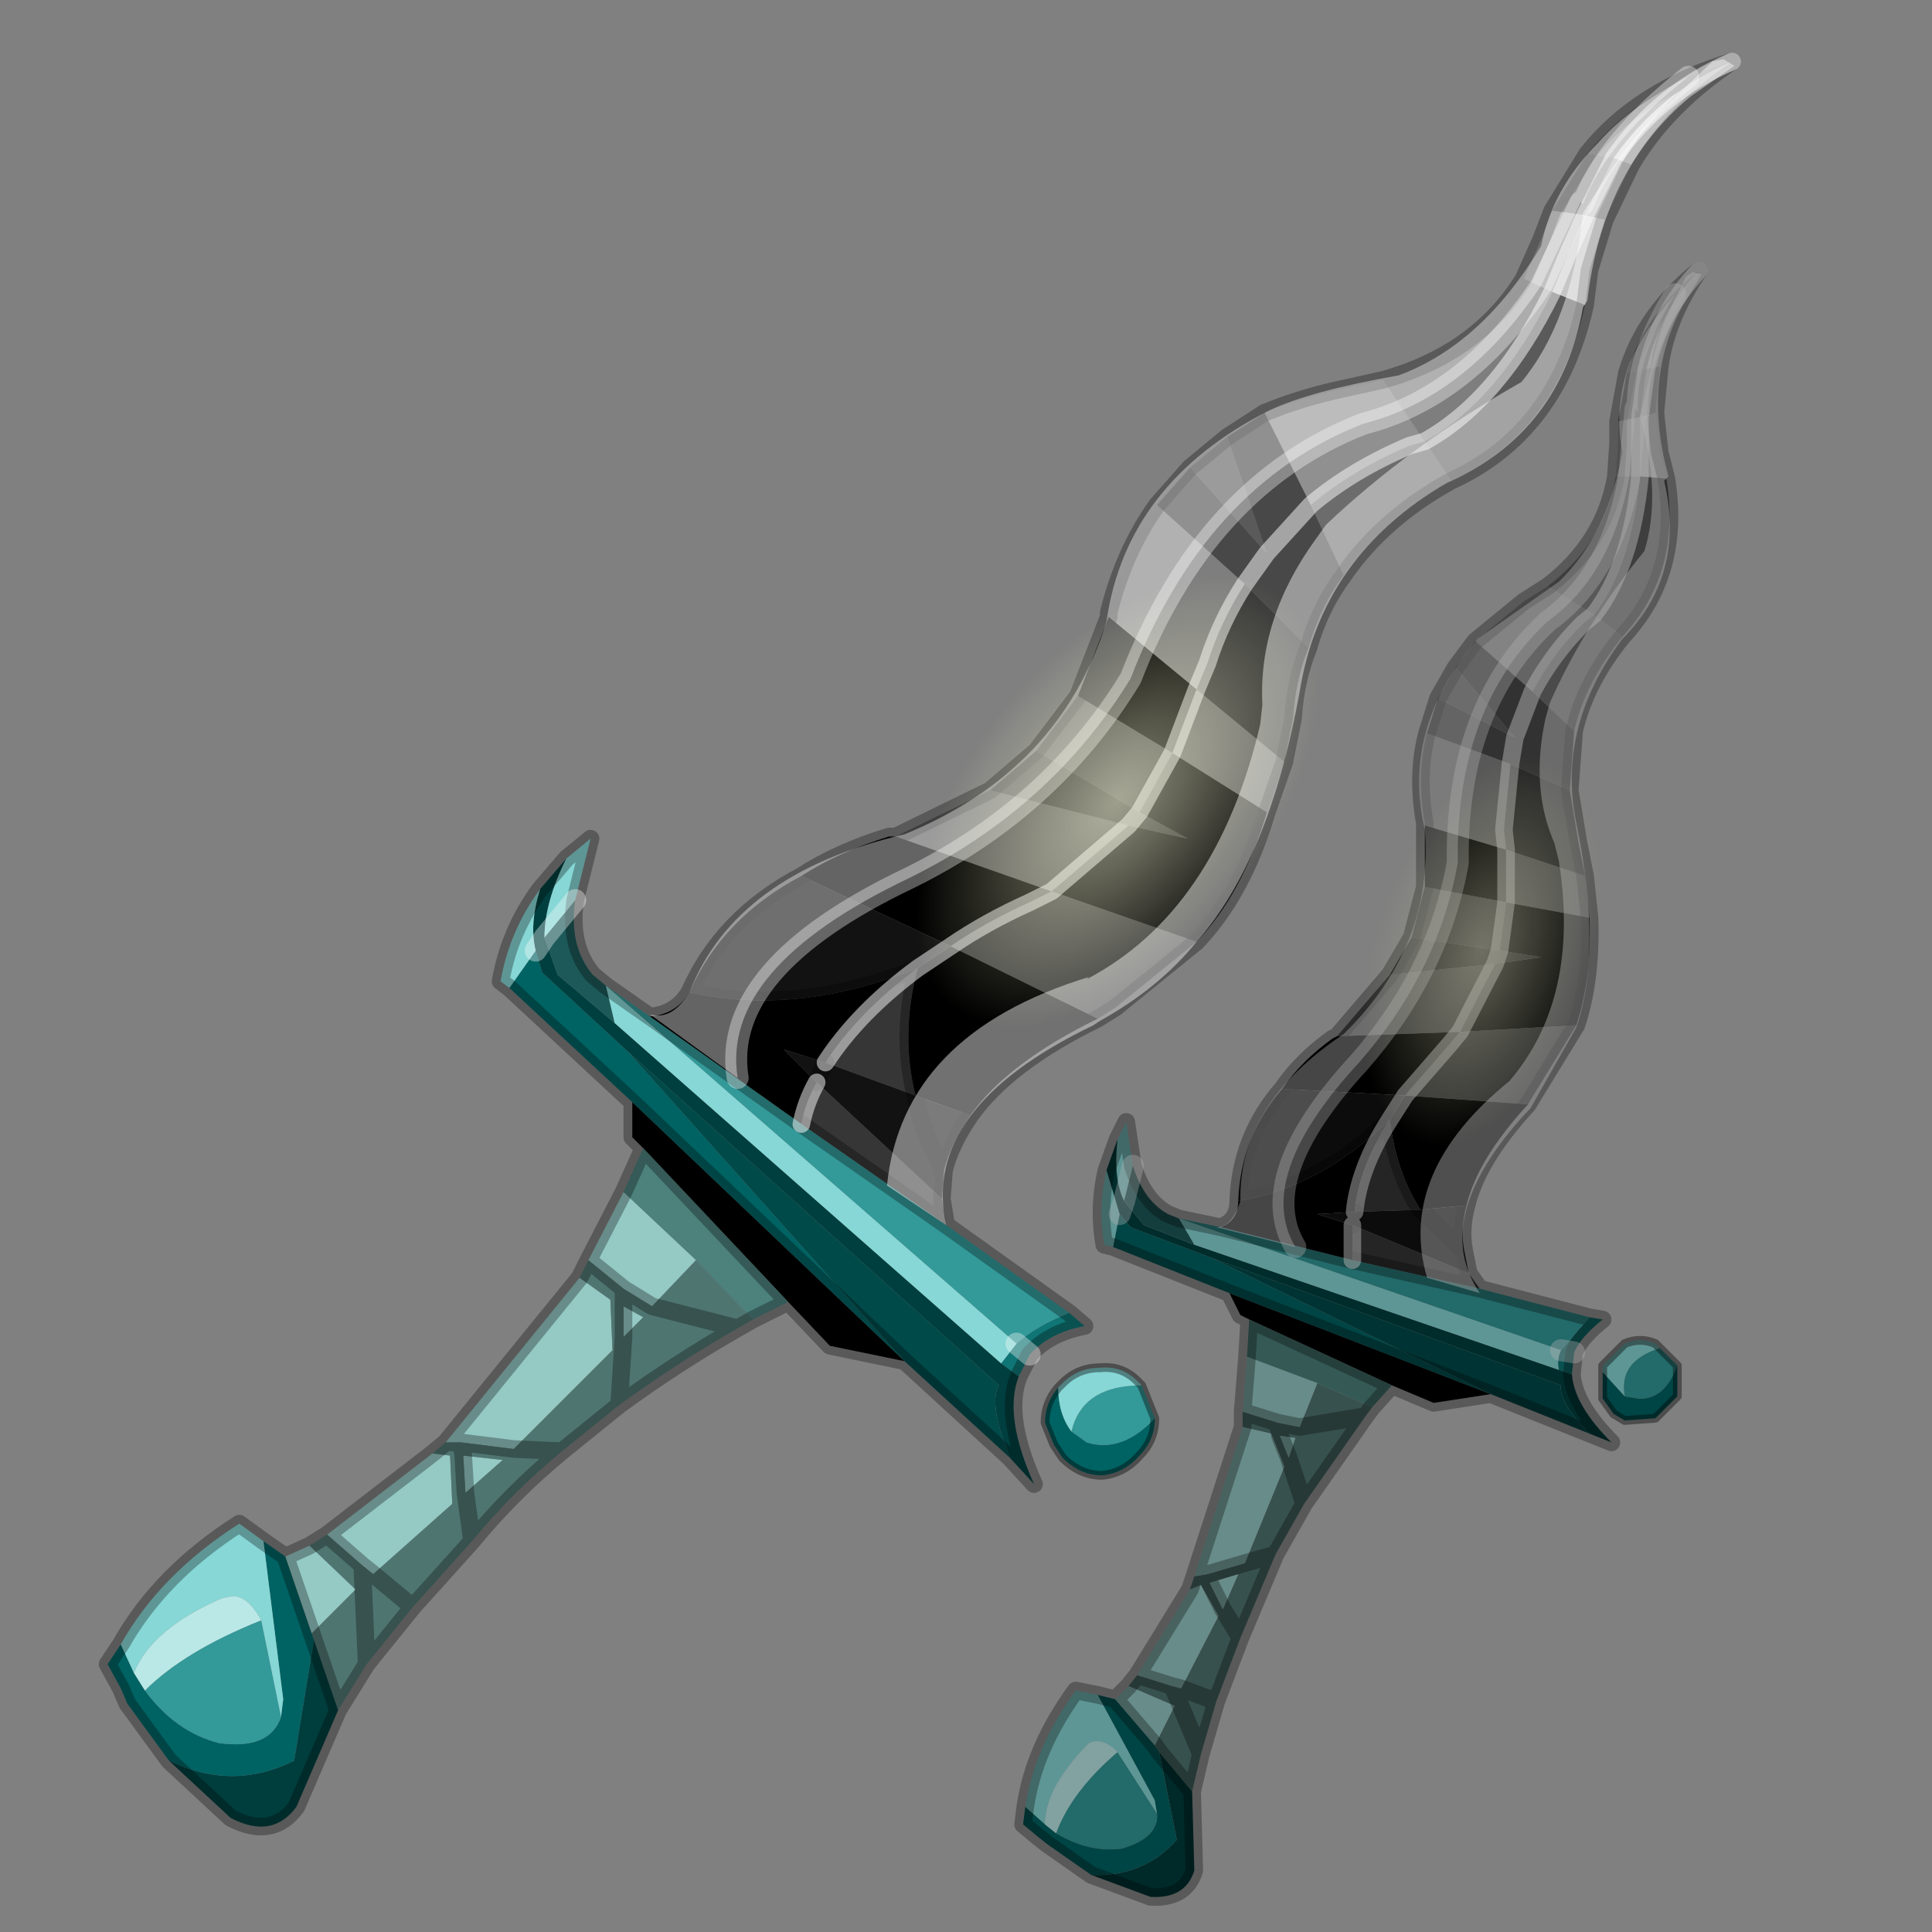 <?xml version="1.0" encoding="UTF-8" standalone="no"?>
<svg xmlns:xlink="http://www.w3.org/1999/xlink" height="440.0px" width="440.0px" xmlns="http://www.w3.org/2000/svg">
  <rect width="100%" height="100%" fill="#808080" stroke="none"/>
  <g transform="matrix(10.0, 0.0, 0.0, 10.0, 0.0, 0.0)">
    <use height="44.0" transform="matrix(1.0, 0.0, 0.0, 1.0, 0.0, 0.0)" width="44.0" xlink:href="#shape0"/>
    <use height="37.45" transform="matrix(1.0, 0.0, 0.0, 1.0, 23.1, 5.95)" width="15.8" xlink:href="#sprite0"/>
  </g>
  <defs>
    <g id="shape0" transform="matrix(1.0, 0.0, 0.0, 1.0, 0.0, 0.0)">
      <path d="M44.0 44.0 L0.0 44.0 0.0 0.0 44.0 0.0 44.0 44.0" fill="#33cc33" fill-opacity="0.0" fill-rule="evenodd" stroke="none"/>
      <path d="M33.05 10.95 Q31.5 11.8 30.6 13.1 L29.85 11.5 Q30.8 10.7 32.1 10.15 L32.45 10.05 33.05 10.95 M29.25 17.35 L28.85 18.5 26.7 17.15 27.25 15.7 29.25 17.35 M36.15 3.5 Q37.3 2.05 39.45 1.4 37.8 2.1 36.75 3.6 L36.15 3.5" fill="#6c6c6c" fill-rule="evenodd" stroke="none"/>
      <path d="M37.15 3.75 L36.75 3.6 Q37.8 2.1 39.45 1.4 37.95 2.4 37.15 3.75 M36.1 4.9 L36.55 5.0 36.2 6.15 36.1 6.95 35.35 6.65 35.7 5.8 36.1 4.9" fill="#c6c6c6" fill-rule="evenodd" stroke="none"/>
      <path d="M37.15 3.75 L36.55 5.0 36.1 4.9 36.75 3.6 37.15 3.75 M28.8 9.4 Q29.65 9.05 30.6 8.85 L31.5 8.65 32.45 10.05 32.1 10.15 Q30.8 10.7 29.85 11.5 L28.8 9.4" fill="#909090" fill-rule="evenodd" stroke="none"/>
      <path d="M36.75 3.6 L36.1 4.9 35.35 4.8 36.15 3.5 36.75 3.6 M36.1 6.95 Q35.45 9.85 33.05 10.95 L32.45 10.05 Q34.15 9.1 35.35 6.65 L36.1 6.95 M20.4 19.05 L22.55 18.0 25.7 18.8 23.95 20.3 20.4 19.05 M27.1 10.65 L27.95 9.95 28.85 12.6 27.1 10.65" fill="#5a5a5a" fill-rule="evenodd" stroke="none"/>
      <path d="M34.7 6.35 L35.1 5.45 35.35 4.8 36.1 4.9 35.7 5.8 35.35 6.65 34.7 6.35" fill="#a2a2a2" fill-rule="evenodd" stroke="none"/>
      <path d="M25.25 14.05 L25.25 13.95 Q25.6 12.55 26.35 11.5 L28.35 13.3 Q27.8 14.15 27.5 15.1 L27.25 15.7 25.25 14.05 M31.5 8.65 Q33.65 8.05 34.7 6.35 L35.35 6.65 Q34.15 9.1 32.45 10.05 L31.5 8.65" fill="#7e7e7e" fill-rule="evenodd" stroke="none"/>
      <path d="M30.6 13.1 Q30.05 13.85 29.8 14.75 L28.35 13.3 28.85 12.6 29.85 11.5 28.85 12.6 28.35 13.3 26.35 11.5 27.1 10.65 28.85 12.6 27.95 9.95 28.8 9.4 29.85 11.5 30.6 13.1 M27.25 21.45 L25.4 22.95 25.0 23.2 21.65 21.55 Q22.45 21.0 23.45 20.55 L23.95 20.3 27.25 21.45 M23.6 17.1 L24.55 15.85 26.7 17.15 25.95 18.5 23.6 17.1" fill="#484848" fill-rule="evenodd" stroke="none"/>
      <path d="M29.8 14.75 Q29.5 15.5 29.45 16.35 L29.25 17.35 27.25 15.7 27.5 15.1 Q27.8 14.15 28.35 13.3 L29.8 14.75 M21.45 27.3 L21.55 27.9 18.25 25.6 Q18.35 25.1 18.6 24.65 L21.45 27.3 M22.55 18.0 L23.6 17.1 25.95 18.5 25.7 18.8 25.95 18.5 27.05 19.1 25.7 18.8 22.55 18.0 M20.85 24.95 L18.8 24.2 Q19.55 23.05 20.9 22.05 20.5 23.55 20.85 24.95" fill="#363636" fill-rule="evenodd" stroke="none"/>
      <path d="M28.85 18.5 Q28.3 20.35 27.25 21.45 L23.95 20.3 25.7 18.8 27.05 19.1 25.95 18.5 26.7 17.15 28.85 18.5 M22.1 25.4 Q21.65 26.05 21.5 26.65 L21.45 27.3 18.6 24.65 17.85 23.9 18.8 24.2 20.85 24.95 Q21.0 25.8 21.5 26.65 21.0 25.8 20.85 24.95 L22.1 25.4 M15.7 22.6 Q16.45 20.9 18.25 19.95 L21.65 21.55 20.9 22.05 Q18.15 23.15 15.7 22.6 M18.6 24.65 L18.8 24.2 18.6 24.65" fill="#121212" fill-rule="evenodd" stroke="none"/>
      <path d="M25.0 23.2 Q22.95 24.2 22.1 25.4 L20.85 24.95 Q20.5 23.55 20.9 22.05 19.55 23.05 18.8 24.2 L17.85 23.9 18.6 24.65 Q18.35 25.1 18.25 25.6 L14.8 23.15 Q15.4 23.1 15.7 22.6 18.15 23.15 20.9 22.05 L21.65 21.55 18.25 19.95 Q19.1 19.4 20.25 19.05 L20.4 19.05 23.95 20.3 23.45 20.55 Q22.45 21.0 21.65 21.55 L25.0 23.2 M20.6 31.0 L18.9 30.65 17.95 29.65 14.65 26.15 14.4 25.9 14.4 25.1 20.6 31.0 M24.55 15.85 L25.25 14.05 27.25 15.7 26.7 17.15 24.55 15.85" fill="#000000" fill-rule="evenodd" stroke="none"/>
      <path d="M24.35 29.9 L24.7 30.2 Q23.9 30.35 23.45 30.85 L23.2 31.35 22.8 31.05 23.15 30.6 Q23.6 30.2 24.35 29.9 M23.15 30.6 L23.45 30.85 23.15 30.6" fill="#0f7575" fill-rule="evenodd" stroke="none"/>
      <path d="M3.85 40.1 L2.9 38.8 2.75 38.45 2.45 37.9 2.75 37.45 3.05 38.1 3.3 38.5 Q4.0 39.45 5.0 39.7 6.15 39.85 6.4 39.1 L6.45 38.7 6.0 35.1 6.5 35.45 7.1 37.2 7.15 37.35 6.7 40.1 Q5.3 40.8 3.85 40.1 M14.4 25.1 L11.6 22.5 12.2 21.65 12.35 22.15 14.3 23.95 20.6 31.0 14.4 25.1 M24.4 32.6 L24.75 32.85 Q25.55 33.1 26.3 32.3 26.3 32.8 25.95 33.15 25.6 33.55 25.1 33.6 24.6 33.6 24.2 33.2 L24.0 32.9 23.8 32.4 Q23.8 31.95 24.1 31.6 24.1 32.2 24.4 32.6" fill="#006363" fill-rule="evenodd" stroke="none"/>
      <path d="M21.55 27.9 L24.35 29.9 Q23.6 30.2 23.15 30.6 L13.8 22.45 14.8 23.15 18.25 25.6 21.55 27.9 M26.3 32.3 Q25.55 33.1 24.75 32.85 L24.4 32.6 Q24.65 31.55 26.0 31.55 L26.3 32.3 M5.95 36.9 L6.4 39.1 Q6.15 39.85 5.0 39.7 4.0 39.45 3.3 38.5 4.2 37.6 5.95 36.9" fill="#339999" fill-rule="evenodd" stroke="none"/>
      <path d="M23.2 31.35 Q22.85 32.25 23.55 33.8 L23.0 33.2 Q22.5 31.95 22.75 31.55 L14.3 23.95 12.35 22.15 12.2 21.65 Q12.05 21.05 12.3 20.25 L12.9 19.55 Q12.4 20.55 12.4 21.35 L12.7 22.2 14.0 23.3 22.8 31.05 23.2 31.35 M12.4 21.35 L12.2 21.65 12.4 21.35" fill="#003f3f" fill-rule="evenodd" stroke="none"/>
      <path d="M17.95 29.65 L17.15 30.05 15.85 28.7 14.2 27.15 14.65 26.15 17.95 29.65" fill="#4c817c" fill-rule="evenodd" stroke="none"/>
      <path d="M6.5 35.45 L7.05 35.2 8.1 36.2 7.1 37.2 6.5 35.45 M7.45 34.95 L9.85 33.1 10.25 33.15 10.3 34.25 8.5 35.85 8.25 35.65 7.45 34.95 M10.15 32.85 L13.2 29.1 13.9 29.6 13.95 30.75 11.7 33.0 10.5 32.85 10.15 32.85 M13.4 28.7 L14.2 27.15 15.85 28.7 14.85 29.75 14.2 29.35 13.4 28.7 M14.2 29.75 L14.65 30.0 14.2 30.45 14.2 29.75 M10.6 34.0 L10.55 33.15 11.45 33.25 10.6 34.0" fill="#94c9c4" fill-rule="evenodd" stroke="none"/>
      <path d="M13.1 20.5 Q12.95 21.55 13.5 22.2 L13.8 22.45 14.0 23.3 12.7 22.2 12.4 21.35 13.1 20.5" fill="#1d5959" fill-rule="evenodd" stroke="none"/>
      <path d="M2.75 37.45 Q3.65 35.85 5.45 34.7 L6.0 35.1 6.45 38.7 6.4 39.1 5.95 36.9 Q5.65 36.35 5.3 36.35 L5.05 36.4 Q3.45 37.1 3.05 38.1 L2.75 37.45 M11.6 22.5 L11.4 22.35 Q11.6 21.2 12.3 20.25 12.05 21.05 12.2 21.65 L11.6 22.5 M12.9 19.55 L13.45 19.1 13.1 20.5 12.4 21.35 Q12.4 20.55 12.9 19.55 M13.8 22.45 L23.15 30.6 22.8 31.05 14.0 23.3 13.8 22.45 M26.0 31.55 Q24.65 31.55 24.4 32.6 24.1 32.2 24.1 31.6 L24.2 31.5 Q24.55 31.15 25.05 31.15 25.55 31.1 25.9 31.45 L26.0 31.55" fill="#86d7d6" fill-rule="evenodd" stroke="none"/>
      <path d="M23.0 33.2 L20.6 31.0 14.3 23.95 22.75 31.55 Q22.5 31.95 23.0 33.2" fill="#004a4a" fill-rule="evenodd" stroke="none"/>
      <path d="M3.05 38.1 Q3.45 37.1 5.05 36.4 L5.3 36.35 Q5.65 36.35 5.95 36.9 4.2 37.6 3.3 38.5 L3.05 38.1" fill="#b9e8e7" fill-rule="evenodd" stroke="none"/>
      <path d="M17.15 30.05 L16.8 30.25 Q15.4 31.05 14.1 32.0 L12.8 33.05 Q11.65 34.0 10.75 35.1 L9.4 36.6 8.35 37.9 7.7 38.95 7.15 37.35 7.1 37.2 8.1 36.2 7.05 35.2 7.45 34.95 8.25 35.65 8.5 35.85 10.3 34.25 10.25 33.15 9.85 33.1 10.15 32.85 10.5 32.85 10.55 33.15 10.5 32.85 11.7 33.0 13.95 30.75 13.9 29.6 13.2 29.1 13.4 28.7 14.2 29.35 14.85 29.75 15.85 28.7 17.15 30.05 M16.8 30.25 L14.85 29.75 16.8 30.25 M14.2 29.75 L14.2 29.35 14.2 29.75 14.2 30.45 14.65 30.0 14.2 29.75 M14.1 32.0 L14.2 30.45 14.1 32.0 M12.8 33.05 L11.7 33.0 12.8 33.05 M9.4 36.6 L8.5 35.85 9.4 36.6 M10.6 34.0 L10.75 35.1 10.6 34.0 11.45 33.25 10.55 33.15 10.6 34.0 M8.35 37.9 L8.25 35.65 8.35 37.9" fill="#4f7571" fill-rule="evenodd" stroke="none"/>
      <path d="M7.7 38.95 L6.75 41.15 Q6.2 41.9 5.25 41.4 L3.85 40.1 Q5.3 40.8 6.7 40.1 L7.15 37.35 7.7 38.95" fill="#003d3d" fill-rule="evenodd" stroke="none"/>
      <path d="M26.3 32.3 L26.0 31.55 M24.1 31.6 Q23.8 31.95 23.8 32.4 L24.0 32.9 24.2 33.2 Q24.6 33.6 25.1 33.6 25.6 33.55 25.95 33.15 26.3 32.8 26.3 32.3 M24.1 31.6 L24.2 31.5 Q24.55 31.15 25.05 31.15 25.55 31.1 25.9 31.45 L26.0 31.55" fill="none" stroke="#000000" stroke-linecap="round" stroke-linejoin="round" stroke-opacity="0.4" stroke-width="0.2"/>
      <path d="M36.55 5.0 L37.15 3.75 M36.55 5.0 L36.2 6.15 36.1 6.95 Q35.45 9.85 33.05 10.95 31.5 11.8 30.6 13.1 30.05 13.85 29.8 14.75 29.5 15.5 29.45 16.35 L29.25 17.35 28.85 18.5 Q28.3 20.35 27.25 21.45 L25.4 22.95 25.0 23.2 Q22.95 24.2 22.1 25.4 21.65 26.05 21.5 26.65 L21.45 27.3 21.55 27.9 24.35 29.9 24.7 30.2 Q23.9 30.35 23.45 30.85 L23.2 31.35 Q22.85 32.25 23.55 33.8 L23.0 33.2 20.6 31.0 18.9 30.65 17.95 29.65 17.15 30.05 16.8 30.25 Q15.4 31.05 14.1 32.0 L12.8 33.05 Q11.65 34.0 10.75 35.1 L9.4 36.6 8.35 37.9 7.7 38.95 6.75 41.15 Q6.2 41.9 5.25 41.4 L3.85 40.1 2.9 38.8 2.75 38.45 2.45 37.9 2.75 37.45 Q3.65 35.85 5.45 34.7 L6.0 35.1 6.5 35.45 7.05 35.2 7.45 34.95 9.85 33.1 10.15 32.85 13.2 29.1 13.4 28.7 14.2 27.15 14.65 26.15 14.4 25.9 14.4 25.1 11.6 22.5 11.4 22.35 Q11.6 21.2 12.3 20.25 L12.9 19.55 13.45 19.1 13.1 20.5 Q12.95 21.55 13.5 22.2 L13.8 22.45 14.8 23.15 Q15.4 23.1 15.7 22.6 16.45 20.9 18.25 19.95 19.1 19.4 20.25 19.05 L20.4 19.05 22.55 18.0 23.6 17.1 24.55 15.85 25.25 14.05 25.25 13.95 Q25.6 12.55 26.35 11.5 L27.1 10.65 27.95 9.95 28.8 9.4 Q29.65 9.05 30.6 8.85 L31.5 8.65 Q33.65 8.05 34.7 6.35 L35.1 5.45 35.35 4.8 36.15 3.5 Q37.3 2.05 39.45 1.4 37.95 2.4 37.15 3.75 M14.85 29.75 L16.8 30.25 M14.85 29.75 L14.2 29.35 14.2 29.75 14.2 30.45 14.1 32.0 M14.2 29.35 L13.4 28.7 M11.7 33.0 L12.8 33.05 M18.8 24.2 L18.6 24.65 M18.25 25.6 L21.55 27.9 M21.5 26.65 Q21.0 25.8 20.85 24.95 20.5 23.55 20.9 22.05 18.15 23.15 15.7 22.6 M14.65 26.15 L17.95 29.65 M18.25 25.6 L14.8 23.15 M8.5 35.85 L9.4 36.6 M10.55 33.15 L10.5 32.85 10.15 32.85 M8.5 35.85 L8.25 35.65 8.35 37.9 M10.75 35.1 L10.6 34.0 10.55 33.15 M8.25 35.65 L7.45 34.95 M7.7 38.95 L7.15 37.35 7.1 37.2 6.5 35.45 M11.7 33.0 L10.5 32.85 M20.6 31.0 L14.4 25.1" fill="none" stroke="#000000" stroke-linecap="round" stroke-linejoin="round" stroke-opacity="0.302" stroke-width="0.4"/>
      <path d="M36.75 3.6 L36.1 4.9 35.7 5.8 35.35 6.65 Q34.15 9.1 32.45 10.05 L32.1 10.15 Q30.8 10.7 29.85 11.5 L28.85 12.6 28.35 13.3 M27.25 15.7 L27.5 15.1 Q27.8 14.15 28.35 13.3 M27.25 15.7 L26.7 17.15 M25.7 18.8 L25.95 18.5 26.7 17.15 M25.7 18.8 L23.95 20.3 M21.65 21.55 Q22.45 21.0 23.45 20.55 L23.95 20.3 M18.6 24.65 Q18.35 25.1 18.25 25.6 M20.9 22.05 Q19.55 23.05 18.8 24.2 M20.9 22.05 L21.65 21.55 M36.75 3.6 Q37.8 2.1 39.45 1.4" fill="none" stroke="#ffffff" stroke-linecap="round" stroke-linejoin="round" stroke-opacity="0.502" stroke-width="0.4"/>
      <path d="M12.2 21.65 L12.4 21.35 13.1 20.5 M23.45 30.85 L23.15 30.6" fill="none" stroke="#ffffff" stroke-linecap="round" stroke-linejoin="round" stroke-opacity="0.353" stroke-width="0.5"/>
      <path d="M38.45 1.75 Q36.6 3.2 36.05 4.65 L36.0 4.6 35.1 6.5 Q33.4 9.05 31.05 9.65 27.45 11.05 25.75 15.45 23.95 18.4 20.7 20.0 16.4 22.05 16.8 24.55 L14.8 23.1 Q15.3 23.25 15.7 22.6 16.75 19.9 20.6 19.0 24.15 17.55 25.2 14.15 25.65 11.0 28.9 9.35 29.85 8.9 31.85 8.55 33.75 7.85 35.1 5.6 35.35 4.3 36.4 3.25 37.15 2.4 38.45 1.75" fill="#ffffff" fill-opacity="0.392" fill-rule="evenodd" stroke="none"/>
      <path d="M16.8 24.55 Q16.4 22.05 20.7 20.0 23.95 18.4 25.75 15.45 27.45 11.05 31.05 9.65 33.4 9.05 35.1 6.5 L36.0 4.6 36.05 4.65 Q36.6 3.2 38.45 1.75" fill="none" stroke="#ffffff" stroke-linecap="round" stroke-linejoin="round" stroke-opacity="0.353" stroke-width="0.5"/>
      <path d="M39.25 1.35 L39.5 1.5 38.5 2.2 Q36.5 3.85 36.15 6.85 L36.05 7.0 Q35.55 9.85 32.95 11.0 30.1 12.65 29.6 15.75 28.9 19.6 27.25 21.45 26.4 22.5 25.05 23.25 L24.9 23.35 Q20.95 25.25 21.55 27.9 L20.2 27.0 Q20.55 23.55 24.8 22.25 L24.75 22.3 Q27.7 20.75 28.7 16.5 L28.75 16.05 Q28.65 14.1 29.95 12.3 L30.2 11.95 Q32.1 10.15 34.65 8.7 35.8 7.3 36.05 4.85 L36.7 3.85 Q37.35 2.9 38.1 2.25 L39.0 1.4 39.25 1.35" fill="#ffffff" fill-opacity="0.443" fill-rule="evenodd" stroke="none"/>
      <path d="M33.8 14.75 Q33.1 18.5 30.2 22.05 27.35 25.7 23.9 27.1 L18.45 26.95 Q16.4 25.35 17.05 21.65 17.65 17.95 20.6 14.35 23.5 10.75 26.9 9.3 30.35 7.9 32.35 9.55 34.45 11.2 33.8 14.75" fill="url(#gradient0)" fill-rule="evenodd" stroke="none"/>
    </g>
    <radialGradient cx="0" cy="0" gradientTransform="matrix(0.011, -0.014, 0.008, 0.006, 25.45, 18.25)" gradientUnits="userSpaceOnUse" id="gradient0" r="819.2" spreadMethod="pad">
      <stop offset="0.0" stop-color="#ffffde" stop-opacity="0.522"/>
      <stop offset="0.412" stop-color="#ffffcc" stop-opacity="0.0"/>
    </radialGradient>
    <g id="sprite0" transform="matrix(1.0, 0.0, 0.0, 1.0, 0.2, 0.2)">
      <use height="37.45" transform="matrix(1.0, 0.0, 0.0, 1.0, -0.2, -0.2)" width="15.8" xlink:href="#shape1"/>
    </g>
    <g id="shape1" transform="matrix(1.0, 0.0, 0.0, 1.0, 0.2, 0.2)">
      <path d="M14.5 2.2 L14.2 2.25 Q14.5 0.95 15.4 0.0 14.65 1.1 14.5 2.2 M14.05 3.35 L14.4 3.25 14.5 4.15 14.65 4.75 14.05 4.7 14.05 4.05 14.05 3.35" fill="#8a8a8a" fill-rule="evenodd" stroke="none"/>
      <path d="M14.2 2.25 L14.5 2.2 14.4 3.25 14.05 3.35 14.2 2.25 M10.3 8.45 L11.4 7.55 11.95 7.2 13.0 7.85 12.75 8.05 Q12.05 8.75 11.6 9.6 L10.3 8.45" fill="#646464" fill-rule="evenodd" stroke="none"/>
      <path d="M15.4 0.0 Q14.5 0.95 14.2 2.25 L13.75 2.35 Q14.15 1.0 15.4 0.0 M13.65 8.35 Q12.8 9.4 12.55 10.5 L11.6 9.6 Q12.05 8.75 12.75 8.05 L13.0 7.85 13.65 8.35 M12.8 13.8 L12.9 14.75 11.0 14.4 11.0 13.2 12.8 13.8" fill="#4b4b4b" fill-rule="evenodd" stroke="none"/>
      <path d="M14.2 2.25 L14.05 3.35 13.55 3.45 13.75 2.35 14.2 2.25 M14.05 4.7 L14.65 4.75 Q15.0 6.9 13.65 8.35 L13.0 7.85 Q13.85 6.75 14.05 4.7 M7.15 17.45 L8.35 16.05 10.75 15.8 9.95 17.35 7.15 17.45 M9.45 9.75 L9.85 9.05 11.2 10.65 9.45 9.75" fill="#3e3e3e" fill-rule="evenodd" stroke="none"/>
      <path d="M13.55 3.45 L14.05 3.35 14.05 4.05 14.05 4.7 13.5 4.7 13.55 3.95 13.55 3.45" fill="#717171" fill-rule="evenodd" stroke="none"/>
      <path d="M13.5 4.7 L14.05 4.7 Q13.85 6.75 13.0 7.85 L11.95 7.2 Q13.25 6.2 13.5 4.7 M9.15 12.65 L9.15 12.6 Q8.95 11.5 9.2 10.55 L11.1 11.25 10.95 12.75 11.0 13.2 9.15 12.65" fill="#585858" fill-rule="evenodd" stroke="none"/>
      <path d="M12.55 10.5 L12.45 11.85 11.1 11.25 11.2 10.65 9.85 9.05 10.3 8.45 11.6 9.6 12.55 10.5 M12.6 17.2 L11.65 18.75 11.5 19.0 8.7 18.8 9.7 17.65 9.95 17.35 12.6 17.2 M8.85 15.2 L9.15 14.05 11.0 14.4 10.85 15.5 8.85 15.2 M9.2 10.55 L9.45 9.75 11.2 10.65 11.6 9.6 11.2 10.65 11.1 11.25 9.2 10.55" fill="#323232" fill-rule="evenodd" stroke="none"/>
      <path d="M11.5 19.0 Q10.35 20.25 10.1 21.3 L9.05 21.4 Q8.5 20.55 8.35 19.35 7.65 20.45 7.55 21.45 L6.7 21.5 7.5 21.75 7.5 22.55 4.5 21.8 Q4.9 21.65 4.9 21.2 6.75 20.9 8.35 19.35 L8.7 18.8 11.5 19.0 M10.65 25.6 L9.35 25.8 8.4 25.4 5.15 23.9 4.95 23.8 4.7 23.3 10.65 25.6 M5.9 18.65 Q6.35 18.0 7.05 17.5 L7.15 17.45 9.95 17.35 9.7 17.65 8.7 18.8 5.9 18.65 M9.15 14.05 L9.15 12.65 11.0 13.2 11.0 14.4 9.15 14.05" fill="#000000" fill-rule="evenodd" stroke="none"/>
      <path d="M12.45 11.85 L12.65 13.05 12.8 13.8 11.0 13.2 10.95 12.75 11.1 11.25 12.45 11.85 M10.15 22.85 L10.4 23.2 7.5 22.55 7.5 21.75 10.15 22.85 M8.35 16.05 L8.85 15.2 10.85 15.5 11.8 15.65 10.75 15.8 8.35 16.05 M10.85 15.5 L10.75 15.8 10.85 15.5 M8.35 19.35 Q8.5 20.55 9.05 21.4 L7.55 21.45 Q7.65 20.45 8.35 19.35" fill="#252525" fill-rule="evenodd" stroke="none"/>
      <path d="M12.9 14.75 Q12.95 16.15 12.6 17.2 L9.95 17.35 10.75 15.8 11.8 15.65 10.85 15.5 11.0 14.4 12.9 14.75 M10.1 21.3 Q9.95 21.85 10.05 22.35 L10.15 22.85 7.5 21.75 7.55 21.45 7.5 21.75 6.7 21.5 7.55 21.45 9.05 21.4 10.05 22.35 9.05 21.4 10.1 21.3 M4.9 21.2 Q4.95 19.75 5.9 18.65 L8.7 18.8 8.35 19.35 Q6.75 20.9 4.9 21.2" fill="#0c0c0c" fill-rule="evenodd" stroke="none"/>
      <path d="M12.9 23.85 L13.2 23.9 Q12.7 24.3 12.55 24.65 L12.5 25.15 12.2 25.05 Q12.15 24.8 12.25 24.6 L12.9 23.85 M12.25 24.6 L12.55 24.65 12.25 24.6" fill="#0a5151" fill-rule="evenodd" stroke="none"/>
      <path d="M10.4 23.2 L12.9 23.85 12.25 24.6 3.55 21.6 4.5 21.8 7.5 22.55 10.4 23.2 M14.5 24.55 L14.9 24.95 Q14.6 25.75 14.0 25.7 L13.7 25.65 Q13.55 24.85 14.5 24.55 M3.05 35.15 Q3.1 35.7 2.25 35.95 1.5 36.05 0.75 35.6 1.1 34.65 2.15 33.75 L3.05 35.15" fill="#236a6a" fill-rule="evenodd" stroke="none"/>
      <path d="M0.05 35.0 Q0.25 33.65 1.2 32.35 L1.7 32.45 3.0 34.85 3.05 35.15 2.15 33.75 Q1.8 33.4 1.5 33.55 L1.4 33.65 Q0.5 34.6 0.5 35.4 L0.05 35.0 M2.05 22.25 L1.85 22.2 Q1.7 21.35 1.9 20.5 L2.2 21.5 2.05 22.25 M2.15 19.8 L2.35 19.4 2.5 20.4 2.3 21.2 Q2.05 20.7 2.15 19.8 M12.25 24.6 Q12.15 24.8 12.2 25.05 L3.9 22.2 3.55 21.6 12.25 24.6 M13.2 25.1 L13.2 24.95 13.7 24.45 Q14.05 24.3 14.4 24.45 L14.5 24.55 Q13.55 24.85 13.7 25.65 L13.2 25.1" fill="#5d9695" fill-rule="evenodd" stroke="none"/>
      <path d="M8.4 25.4 L7.95 25.9 6.7 25.35 5.1 24.75 5.15 23.9 8.4 25.4" fill="#355a56" fill-rule="evenodd" stroke="none"/>
      <path d="M7.95 25.9 L7.8 26.1 6.4 28.1 5.75 29.25 4.95 31.15 4.4 32.6 4.05 33.8 3.85 34.65 3.1 33.75 3.0 33.6 3.45 32.7 2.4 32.25 2.6 32.0 3.4 32.25 3.6 32.3 4.45 30.65 4.05 29.95 3.8 30.05 3.9 29.75 4.2 29.7 4.25 29.9 4.2 29.7 5.05 29.45 5.95 27.25 5.65 26.5 5.0 26.35 5.0 26.0 5.8 26.25 6.3 26.35 6.7 25.35 7.95 25.9 M5.75 29.25 L5.05 29.45 5.75 29.25 M6.05 27.05 L6.2 26.6 5.85 26.55 6.05 27.05 6.4 28.1 6.05 27.05 M5.85 26.55 L5.8 26.25 5.85 26.55 M7.8 26.1 L6.3 26.35 7.8 26.1 M4.55 30.5 L4.9 29.7 4.25 29.9 4.55 30.5 4.95 31.15 4.55 30.5 M4.4 32.6 L3.6 32.3 4.4 32.6 M4.05 33.8 L3.4 32.25 4.05 33.8" fill="#37514f" fill-rule="evenodd" stroke="none"/>
      <path d="M1.55 36.55 L0.55 35.85 0.3 35.65 0.0 35.4 0.05 35.0 0.5 35.4 0.75 35.6 Q1.5 36.05 2.25 35.95 3.1 35.7 3.05 35.15 L3.0 34.85 1.7 32.45 2.1 32.55 3.0 33.6 3.1 33.75 3.5 35.75 Q2.75 36.6 1.55 36.55 M4.7 23.3 L2.05 22.25 2.2 21.5 2.45 21.8 4.3 22.5 10.65 25.6 4.7 23.3 M14.9 24.95 L14.9 25.65 14.4 26.15 13.7 26.2 13.45 26.05 13.2 25.7 13.2 25.1 13.7 25.65 14.0 25.7 Q14.6 25.75 14.9 24.95" fill="#004545" fill-rule="evenodd" stroke="none"/>
      <path d="M12.5 25.15 Q12.55 25.85 13.4 26.7 L12.9 26.5 Q12.2 25.8 12.25 25.4 L4.3 22.5 2.45 21.8 2.2 21.5 2.3 21.2 2.2 21.5 1.9 20.5 2.15 19.8 Q2.05 20.7 2.3 21.2 L2.75 21.75 3.9 22.2 12.2 25.05 12.5 25.15" fill="#002c2c" fill-rule="evenodd" stroke="none"/>
      <path d="M12.9 26.5 L10.65 25.6 4.3 22.5 12.25 25.4 Q12.2 25.8 12.9 26.5" fill="#003333" fill-rule="evenodd" stroke="none"/>
      <path d="M2.5 20.4 Q2.75 21.2 3.3 21.5 L3.55 21.6 3.9 22.2 2.75 21.75 2.3 21.2 2.5 20.4" fill="#143e3e" fill-rule="evenodd" stroke="none"/>
      <path d="M2.1 32.55 L2.4 32.25 3.45 32.7 3.0 33.6 2.1 32.55 M2.6 32.0 L3.8 30.05 4.05 29.95 4.45 30.65 3.6 32.3 3.4 32.25 2.6 32.0 M3.9 29.75 L5.0 26.35 5.65 26.5 5.95 27.25 5.05 29.45 4.2 29.7 3.9 29.75 M5.0 26.0 L5.1 24.75 6.7 25.35 6.3 26.35 5.8 26.25 5.0 26.0 M5.85 26.55 L6.2 26.6 6.05 27.05 5.85 26.55 M4.25 29.9 L4.9 29.7 4.55 30.5 4.25 29.9" fill="#678c89" fill-rule="evenodd" stroke="none"/>
      <path d="M3.85 34.65 L3.9 36.45 Q3.7 37.1 2.9 37.05 L1.55 36.55 Q2.75 36.6 3.5 35.75 L3.1 33.75 3.85 34.65" fill="#002a2a" fill-rule="evenodd" stroke="none"/>
      <path d="M0.75 35.6 L0.5 35.4 Q0.5 34.6 1.4 33.65 L1.5 33.55 Q1.8 33.4 2.15 33.75 1.1 34.65 0.75 35.6" fill="#81a2a1" fill-rule="evenodd" stroke="none"/>
      <path d="M14.5 2.2 Q14.65 1.1 15.4 0.0 14.15 1.0 13.75 2.35 L13.55 3.45 13.55 3.95 13.5 4.7 M14.4 3.25 L14.5 2.2 M14.65 4.75 L14.5 4.15 14.4 3.25 M14.65 4.75 Q15.0 6.9 13.65 8.35 12.8 9.4 12.55 10.5 L12.45 11.85 12.65 13.05 12.8 13.8 12.9 14.75 Q12.95 16.15 12.6 17.2 L11.65 18.75 11.5 19.0 Q10.35 20.25 10.1 21.3 9.95 21.85 10.05 22.35 L10.15 22.85 10.4 23.2 12.9 23.85 13.2 23.9 Q12.7 24.3 12.55 24.65 L12.5 25.15 Q12.55 25.85 13.4 26.7 L12.9 26.5 10.65 25.6 9.35 25.8 8.4 25.4 7.95 25.9 7.8 26.1 6.4 28.1 5.75 29.25 4.95 31.15 4.4 32.6 4.05 33.8 3.85 34.65 3.9 36.45 Q3.7 37.1 2.9 37.05 L1.55 36.55 0.55 35.85 0.3 35.65 0.0 35.4 0.05 35.0 Q0.25 33.65 1.2 32.35 L1.7 32.45 2.1 32.55 2.4 32.25 2.6 32.0 3.8 30.05 3.9 29.75 5.0 26.35 5.0 26.0 5.1 24.75 5.15 23.9 4.95 23.8 4.7 23.3 2.05 22.25 1.85 22.2 Q1.7 21.35 1.9 20.5 L2.15 19.8 2.35 19.4 2.5 20.4 Q2.75 21.2 3.3 21.5 L3.55 21.6 4.5 21.8 Q4.9 21.65 4.9 21.2 4.95 19.75 5.9 18.65 6.35 18.0 7.05 17.5 L7.15 17.45 8.35 16.05 8.85 15.2 9.15 14.05 9.15 12.65 9.15 12.6 Q8.95 11.5 9.2 10.55 L9.45 9.75 9.85 9.05 10.3 8.45 11.4 7.55 11.95 7.2 Q13.25 6.2 13.5 4.7 M8.35 19.35 Q8.5 20.55 9.05 21.4 M8.35 19.35 Q6.75 20.9 4.9 21.2 M7.55 21.45 L7.5 21.75 M7.5 22.55 L10.4 23.2 M10.05 22.35 L9.05 21.4 M10.65 25.6 L4.7 23.3 M5.8 26.25 L5.0 26.0 M5.05 29.45 L5.75 29.25 M6.05 27.05 L6.4 28.1 M5.85 26.55 L6.05 27.05 M6.3 26.35 L5.8 26.25 5.85 26.55 M6.3 26.35 L7.8 26.1 M4.2 29.7 L3.9 29.75 M4.2 29.7 L4.25 29.9 4.55 30.5 4.95 31.15 M5.05 29.45 L4.2 29.7 M2.6 32.0 L3.4 32.25 3.6 32.3 4.4 32.6 M2.1 32.55 L3.0 33.6 3.1 33.75 3.85 34.65 M3.4 32.25 L4.05 33.8 M8.4 25.4 L5.15 23.9 M7.5 22.55 L4.5 21.8" fill="none" stroke="#000000" stroke-linecap="round" stroke-linejoin="round" stroke-opacity="0.302" stroke-width="0.4"/>
      <path d="M15.4 0.0 Q14.5 0.95 14.2 2.25 L14.05 3.35 M14.05 4.7 L14.05 4.05 14.05 3.35 M13.0 7.85 L12.75 8.05 Q12.05 8.75 11.6 9.6 M11.2 10.65 L11.6 9.6 M11.1 11.25 L11.2 10.65 M11.0 14.4 L11.0 13.2 M11.1 11.25 L10.95 12.75 11.0 13.2 M11.0 14.4 L10.85 15.5 M10.75 15.8 L9.95 17.35 M8.7 18.8 L9.7 17.65 9.95 17.35 M10.75 15.8 L10.85 15.5 M13.0 7.85 Q13.85 6.75 14.05 4.7 M8.7 18.8 L8.35 19.35 M7.55 21.45 Q7.65 20.45 8.35 19.35 M7.5 21.75 L7.5 22.55" fill="none" stroke="#b2b2b2" stroke-linecap="round" stroke-linejoin="round" stroke-opacity="0.502" stroke-width="0.4"/>
      <path d="M12.55 24.65 L12.25 24.6 M2.3 21.2 L2.5 20.4 M2.3 21.2 L2.2 21.5" fill="none" stroke="#b2b2b2" stroke-linecap="round" stroke-linejoin="round" stroke-opacity="0.353" stroke-width="0.5"/>
      <path d="M13.2 25.1 L13.2 24.95 13.7 24.45 Q14.05 24.3 14.4 24.45 L14.5 24.55 14.9 24.95 14.9 25.65 14.4 26.15 13.7 26.2 13.45 26.05 13.2 25.7 13.2 25.1" fill="none" stroke="#000000" stroke-linecap="round" stroke-linejoin="round" stroke-opacity="0.4" stroke-width="0.2"/>
      <path d="M14.85 0.55 Q13.95 2.0 14.0 3.25 L13.95 3.15 13.8 4.75 Q13.4 6.95 11.95 8.0 9.85 9.95 9.9 13.5 9.45 16.0 7.65 18.05 5.25 20.65 6.2 22.25 L4.4 21.8 Q4.75 21.8 4.95 21.2 4.9 19.0 7.3 17.4 9.35 15.4 9.15 12.75 8.6 10.45 10.35 8.4 L12.2 7.1 Q13.3 6.05 13.65 4.15 13.45 3.15 13.8 2.15 14.15 1.35 14.85 0.55" fill="#b2b2b2" fill-opacity="0.392" fill-rule="evenodd" stroke="none"/>
      <path d="M6.2 22.25 Q5.25 20.65 7.65 18.05 9.45 16.0 9.9 13.5 9.85 9.95 11.95 8.0 13.4 6.95 13.8 4.75 L13.95 3.15 14.0 3.25 Q13.95 2.0 14.85 0.55" fill="none" stroke="#b2b2b2" stroke-linecap="round" stroke-linejoin="round" stroke-opacity="0.353" stroke-width="0.5"/>
      <path d="M15.25 0.05 L15.45 0.1 15.0 0.85 Q14.1 2.55 14.7 4.7 L14.6 4.8 Q15.1 6.95 13.65 8.4 12.15 10.4 12.6 12.6 13.2 15.5 12.6 17.25 L11.55 19.1 11.45 19.2 Q9.25 21.6 10.4 23.3 L9.2 22.95 Q8.5 20.55 11.1 18.45 L11.05 18.5 Q12.7 16.6 12.2 13.45 L12.1 13.05 Q11.55 11.8 11.9 10.2 L12.0 9.85 Q12.8 8.05 14.15 6.4 14.55 5.1 14.05 3.35 L14.25 2.5 Q14.4 1.65 14.7 0.95 L15.1 0.15 15.25 0.05" fill="#b2b2b2" fill-opacity="0.443" fill-rule="evenodd" stroke="none"/>
      <path d="M15.25 10.8 Q15.8 13.5 14.8 16.8 13.85 20.1 11.85 22.05 9.9 23.95 8.05 23.4 6.2 22.9 5.55 20.2 5.0 17.45 6.05 14.15 7.0 10.85 9.05 8.9 11.0 7.0 12.85 7.55 14.75 8.1 15.25 10.8" fill="url(#gradient1)" fill-rule="evenodd" stroke="none"/>
    </g>
    <radialGradient cx="0" cy="0" gradientTransform="matrix(0.004, -0.013, 0.007, 0.002, 10.45, 15.5)" gradientUnits="userSpaceOnUse" id="gradient1" r="819.2" spreadMethod="pad">
      <stop offset="0.0" stop-color="#b2b29b" stop-opacity="0.522"/>
      <stop offset="0.412" stop-color="#b2b28e" stop-opacity="0.0"/>
    </radialGradient>
  </defs>
</svg>
